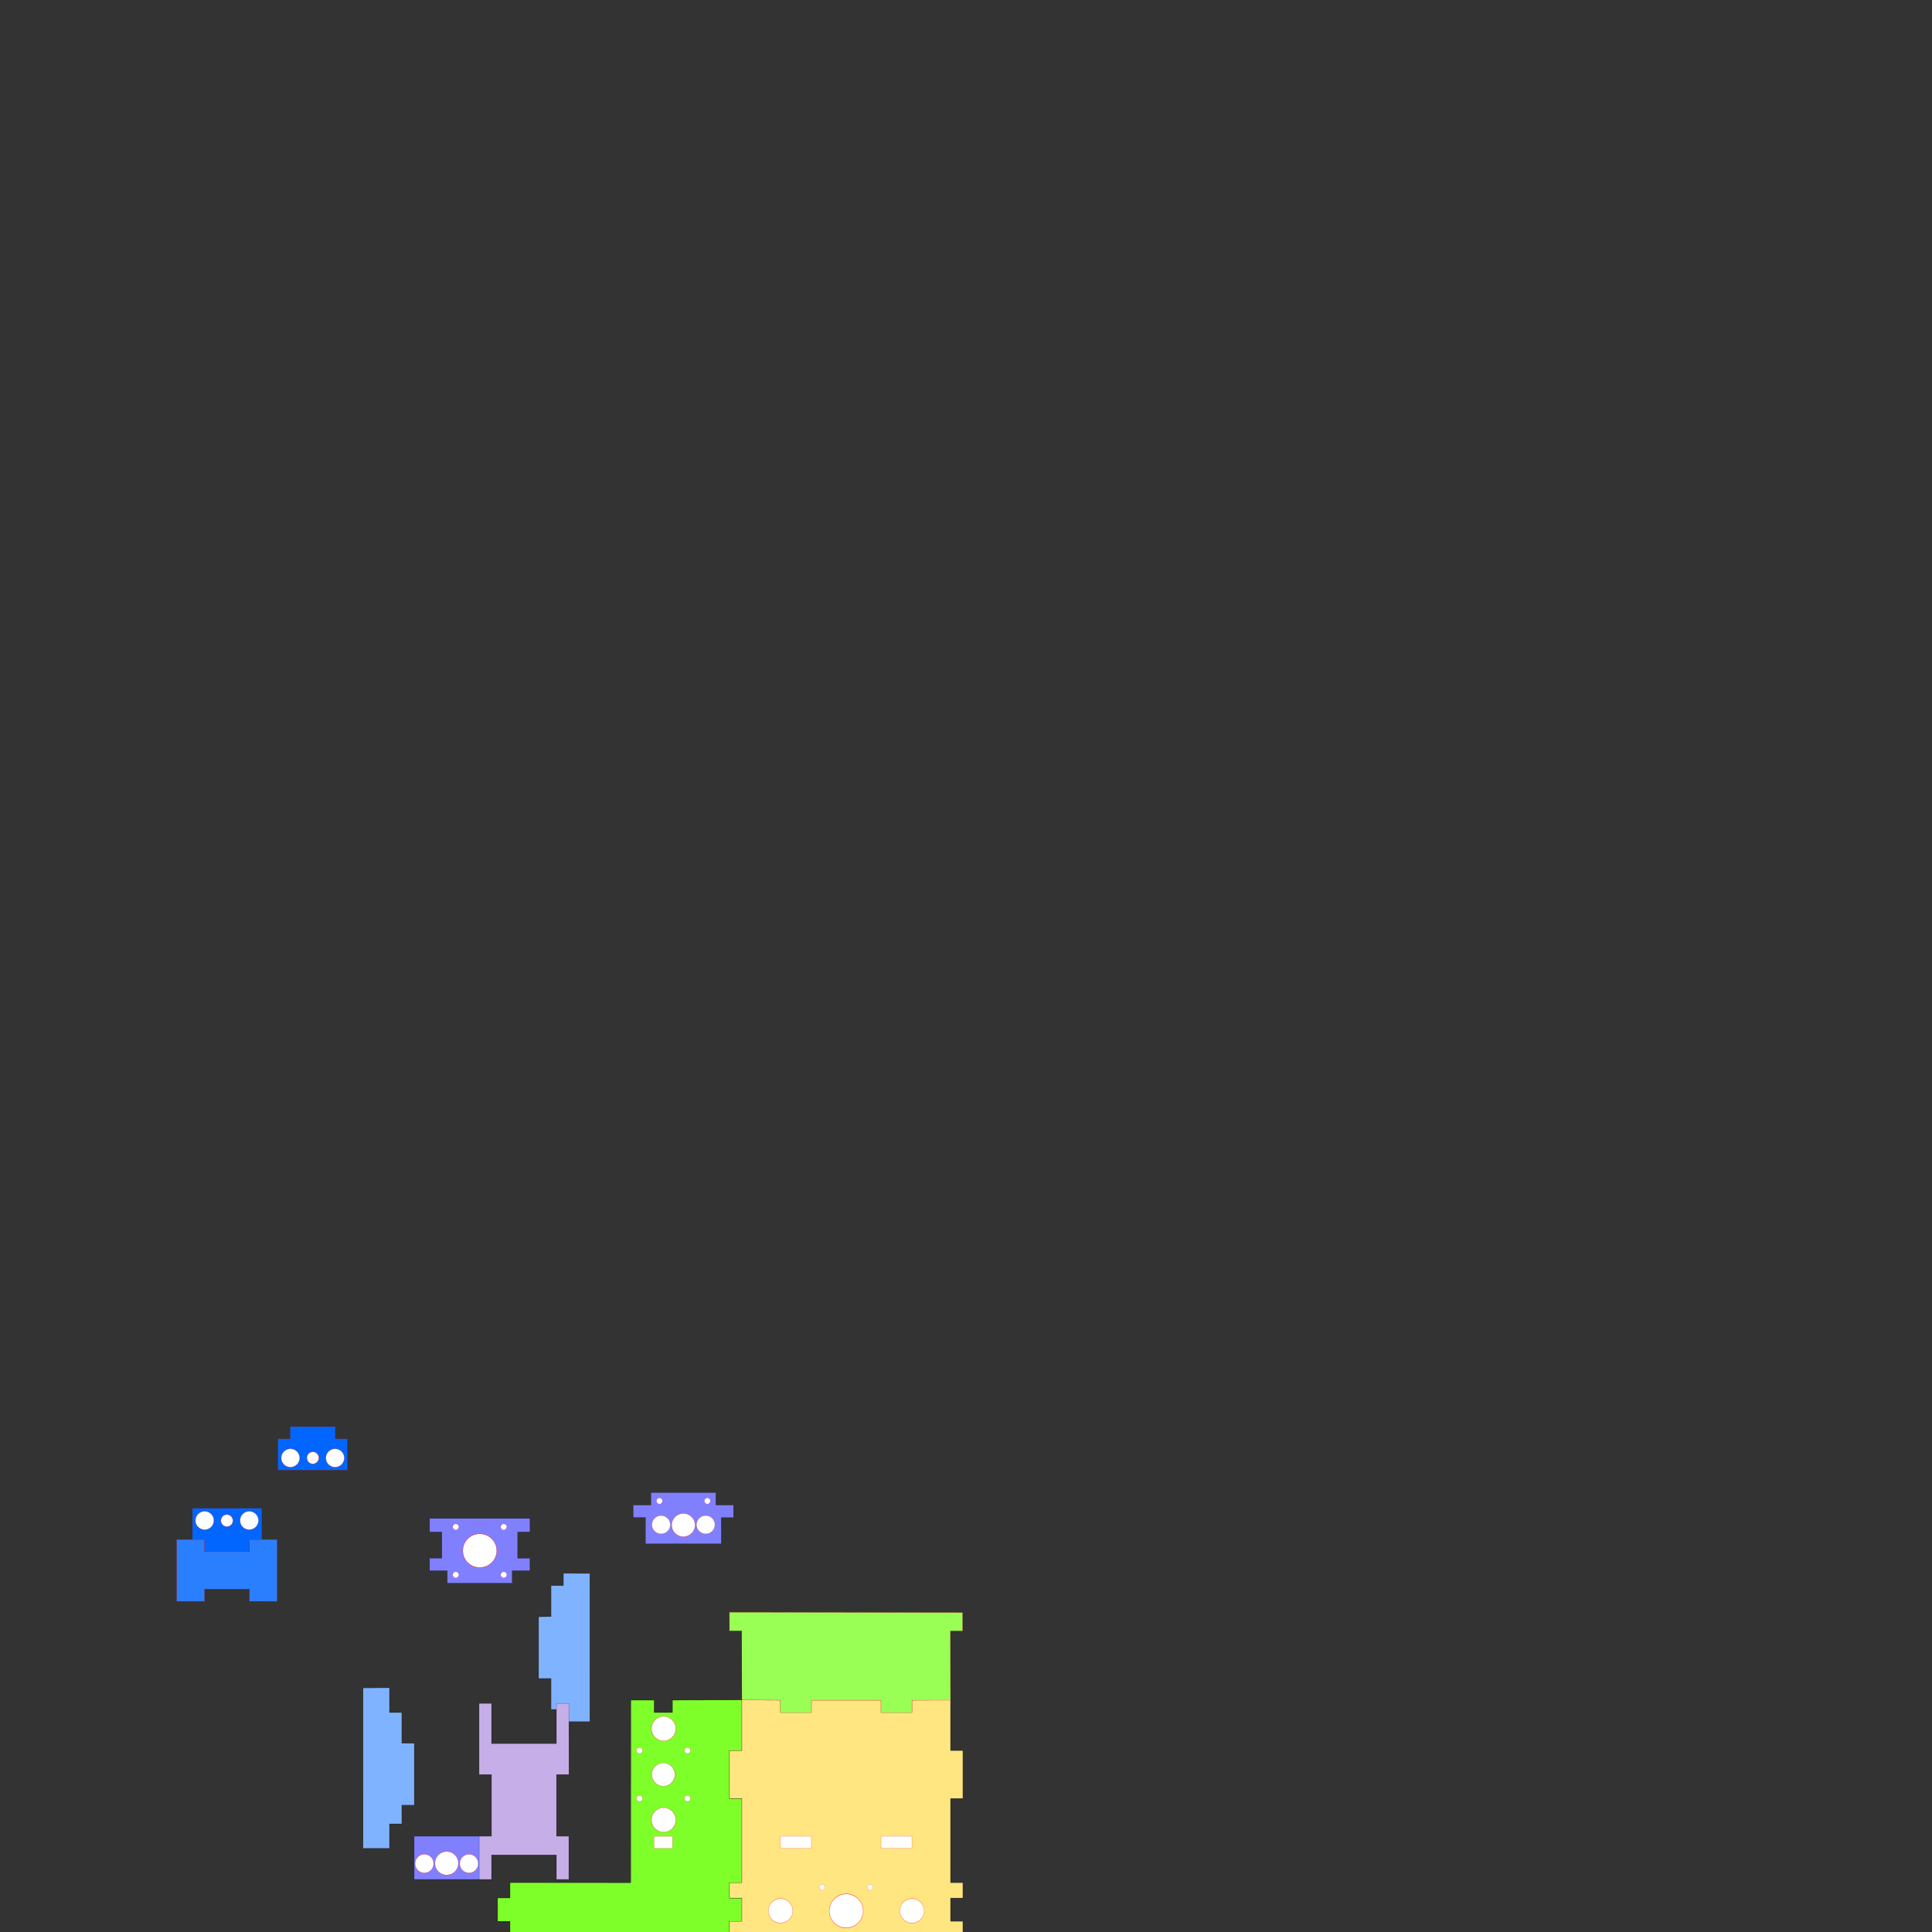 <?xml version="1.0" encoding="UTF-8" standalone="no"?>
<!-- Created with Inkscape (http://www.inkscape.org/) -->

<svg
   xmlns:dc="http://purl.org/dc/elements/1.1/"
   xmlns:cc="http://creativecommons.org/ns#"
   xmlns:rdf="http://www.w3.org/1999/02/22-rdf-syntax-ns#"
   xmlns:svg="http://www.w3.org/2000/svg"
   xmlns="http://www.w3.org/2000/svg"
   xmlns:sodipodi="http://sodipodi.sourceforge.net/DTD/sodipodi-0.dtd"
   xmlns:inkscape="http://www.inkscape.org/namespaces/inkscape"
   width="4429.134"
   height="4429.134"
   id="svg2"
   version="1.1"
   inkscape:version="0.48.2 r9819"
   sodipodi:docname="PCB_CNC_V2_Mini.svg">
  <rect width="100%" height="100%" fill="#333333" stroke="none"/>
  <defs
     id="defs4" />
  <sodipodi:namedview
     id="base"
     pagecolor="#ffffff"
     bordercolor="#666666"
     borderopacity="1.0"
     inkscape:pageopacity="0.0"
     inkscape:pageshadow="2"
     inkscape:zoom="1"
     inkscape:cx="1549.5"
     inkscape:cy="-35.992"
     inkscape:document-units="mm"
     inkscape:current-layer="layer1"
     showgrid="true"
     inkscape:window-width="1793"
     inkscape:window-height="1058"
     inkscape:window-x="-8"
     inkscape:window-y="-8"
     inkscape:window-maximized="1"
     units="mm"
     inkscape:snap-bbox="true"
     showguides="true"
     inkscape:guide-bbox="true"
     showborder="false"
     inkscape:snap-nodes="true"
     inkscape:snap-grids="false"
     inkscape:snap-bbox-midpoints="true"
     inkscape:object-nodes="true"
     inkscape:object-paths="true"
     inkscape:snap-intersection-paths="true"
     inkscape:bbox-nodes="true"
     inkscape:snap-midpoints="false"
     inkscape:snap-object-midpoints="false"
     height="355.6mm">
    <inkscape:grid
       type="xygrid"
       id="grid3013"
       empspacing="5"
       visible="true"
       enabled="true"
       snapvisiblegridlinesonly="true"
       units="mm"
       spacingx="1mm"
       spacingy="1mm" />
    <sodipodi:guide
       orientation="1,0"
       position="0,0"
       id="guide3881" />
    <sodipodi:guide
       orientation="0,1"
       position="768.34,1130.5"
       id="guide3193" />
    <sodipodi:guide
       orientation="0,1"
       position="1145.1,595.25"
       id="guide3262" />
    <sodipodi:guide
       orientation="1,0"
       position="269.82,265.39"
       id="guide3264" />
    <sodipodi:guide
       orientation="0,1"
       position="1516.9,531.48"
       id="guide3268" />
    <sodipodi:guide
       orientation="1,0"
       position="195.2,502.21"
       id="guide3322" />
    <sodipodi:guide
       orientation="1,0"
       position="141.9,502.21"
       id="guide3324" />
    <sodipodi:guide
       orientation="1,0"
       position="70.8,502.21"
       id="guide3326" />
    <sodipodi:guide
       orientation="1,0"
       position="397.72,502.21"
       id="guide3328" />
    <sodipodi:guide
       orientation="1,0"
       position="-668.19,701.51"
       id="guide3330" />
    <sodipodi:guide
       orientation="1,0"
       position="468.81,502.21"
       id="guide3332" />
    <sodipodi:guide
       orientation="1,0"
       position="120.23,147.49"
       id="guide3389" />
    <sodipodi:guide
       orientation="1,0"
       position="1521,365.2"
       id="guide3393" />
    <sodipodi:guide
       orientation="1,0"
       position="1293.5,-50.058"
       id="guide3395" />
    <sodipodi:guide
       orientation="1,0"
       position="1700.8,85.375"
       id="guide3142" />
    <sodipodi:guide
       orientation="1,0"
       position="1169.3,-19.755"
       id="guide3146" />
    <sodipodi:guide
       orientation="0,1"
       position="1127,432.33"
       id="guide3177" />
    <sodipodi:guide
       orientation="0,1"
       position="1126.8,290.83"
       id="guide3181" />
    <sodipodi:guide
       orientation="1,0"
       position="1672.4,421.94"
       id="guide3183" />
    <sodipodi:guide
       orientation="0,1"
       position="1672.4,-17.688"
       id="guide3189" />
    <sodipodi:guide
       orientation="0,1"
       position="1701,467.58"
       id="guide3191" />
    <sodipodi:guide
       orientation="1,0"
       position="2193.8,-578.04"
       id="guide3194" />
    <sodipodi:guide
       orientation="1,0"
       position="1754,-452.5"
       id="guide3200" />
    <sodipodi:guide
       orientation="1,0"
       position="2055,-400.41"
       id="guide3204" />
    <sodipodi:guide
       orientation="1,0"
       position="1878,-311.92"
       id="guide3208" />
    <sodipodi:guide
       orientation="1,0"
       position="2001.8,-426.03"
       id="guide3210" />
    <sodipodi:guide
       orientation="0,1"
       position="1789.3,48.214"
       id="guide3214" />
    <sodipodi:guide
       orientation="0,1"
       position="1877.9,-134.82"
       id="guide3302" />
    <sodipodi:guide
       orientation="1,0"
       position="1575.9,317.23"
       id="guide3314" />
    <sodipodi:guide
       orientation="0,1"
       position="1771.7,503.15"
       id="guide3318" />
    <sodipodi:guide
       orientation="1,0"
       position="1541.6,503.41"
       id="guide3320" />
    <sodipodi:guide
       orientation="1,0"
       position="1499.5,503.51"
       id="guide3323" />
    <sodipodi:guide
       orientation="1,0"
       position="1446.3,531.51"
       id="guide3325" />
    <sodipodi:guide
       orientation="0,1"
       position="1700.7,786.26"
       id="guide3349" />
    <sodipodi:guide
       orientation="0,1"
       position="1700.7,733.06"
       id="guide3351" />
    <sodipodi:guide
       orientation="0,1"
       position="1541.8,219.59"
       id="guide3371" />
    <sodipodi:guide
       orientation="0,1"
       position="1541.6,191.73"
       id="guide3373" />
    <sodipodi:guide
       orientation="0,1"
       position="1521,256.87"
       id="guide3379" />
    <sodipodi:guide
       orientation="0,1"
       position="1700.8,-46.288"
       id="guide3394" />
    <sodipodi:guide
       orientation="1,0"
       position="1098.4,83.125"
       id="guide3396" />
    <sodipodi:guide
       orientation="1,0"
       position="1140.9,88.5"
       id="guide3400" />
    <sodipodi:guide
       orientation="0,1"
       position="1169.3,113.12"
       id="guide3404" />
    <sodipodi:guide
       orientation="1,0"
       position="1126.8,84.375"
       id="guide3406" />
    <sodipodi:guide
       orientation="1,0"
       position="949.6,503.18"
       id="guide3431" />
    <sodipodi:guide
       orientation="1,0"
       position="921.18,191.73"
       id="guide3433" />
    <sodipodi:guide
       orientation="0,1"
       position="1098.4,248"
       id="guide3481" />
    <sodipodi:guide
       orientation="1,0"
       position="892.88,219.93"
       id="guide3501" />
    <sodipodi:guide
       orientation="0,1"
       position="916.23,559.85"
       id="guide3503" />
    <sodipodi:guide
       orientation="0,1"
       position="1684,-407.5"
       id="guide3509" />
    <sodipodi:guide
       orientation="0,1"
       position="1672.8,-578.04"
       id="guide3511" />
    <sodipodi:guide
       orientation="0,1"
       position="2090.6,-549.44"
       id="guide3513" />
    <sodipodi:guide
       orientation="0,1"
       position="1700.8,-223.31"
       id="guide3539" />
    <sodipodi:guide
       orientation="0,1"
       position="1878,-311.92"
       id="guide3541" />
    <sodipodi:guide
       orientation="1,0"
       position="2083.4,-377"
       id="guide3551" />
    <sodipodi:guide
       orientation="0,1"
       position="1672.4,-435.88"
       id="guide3555" />
    <sodipodi:guide
       orientation="1,0"
       position="1803.4,-401.39"
       id="guide3557" />
    <sodipodi:guide
       orientation="1,0"
       position="1952.5,-401.39"
       id="guide3559" />
  </sodipodi:namedview>
  <g
     inkscape:label="Layer 1"
     inkscape:groupmode="layer"
     id="layer1"
     transform="translate(0,3376.771)">
    <g
       id="g3198"
       transform="translate(111.64,988.46)">
      <path
         sodipodi:nodetypes="ccccccccc"
         inkscape:connector-curvature="0"
         id="rect3039-1-2"
         d="m 525.65,-1066.6 l 28.17,0.2 l -0.12,-28.2 l 103.28,0 l -0.28,28 l 27.73,0 l 0,71.55 l -158.78,0 z"
         style="fill:#06f;stroke:red;stroke-width:0.204;stroke-miterlimit:4;stroke-opacity:1" />
      <path
         transform="matrix(0.313,0,0,0.441,576.62,-1453.3)"
         d="m 322.44,976.18 c 0,26.42 -30.14,47.82 -67.32,47.82 c -37.18,0 -67.32,-21.4 -67.32,-47.82 c 0,-26.42 30.14,-47.84 67.32,-47.84 c 37.18,0 67.32,21.42 67.32,47.84 z"
         sodipodi:ry="47.835"
         sodipodi:rx="67.323"
         sodipodi:cy="976.18"
         sodipodi:cx="255.12"
         id="path3021-1-7-9-5-9-4"
         style="fill:white;stroke:red;stroke-opacity:1"
         sodipodi:type="arc" />
      <path
         transform="matrix(0.313,0,0,0.441,474.36,-1453.3)"
         d="m 322.44,976.18 c 0,26.42 -30.14,47.82 -67.32,47.82 c -37.18,0 -67.32,-21.4 -67.32,-47.82 c 0,-26.42 30.14,-47.84 67.32,-47.84 c 37.18,0 67.32,21.42 67.32,47.84 z"
         sodipodi:ry="47.835"
         sodipodi:rx="67.323"
         sodipodi:cy="976.18"
         sodipodi:cx="255.12"
         id="path3021-1-7-9-5-9-74-55"
         style="fill:white;stroke:red;stroke-opacity:1"
         sodipodi:type="arc" />
      <path
         transform="matrix(1.726,0,0,1.726,-1395.9,-2049.8)"
         d="m 1167.6,594.86 c 0,4.44 -3.6,8.04 -8,8.04 c -4.4,0 -8,-3.6 -8,-8.04 c 0,-4.44 3.6,-8.04 8,-8.04 c 4.4,0 8,3.6 8,8.04 z"
         sodipodi:ry="8.0357"
         sodipodi:rx="8.0357"
         sodipodi:cy="594.86"
         sodipodi:cx="1159.6"
         id="path3042-7-4-8-1"
         style="fill:white;stroke:red;stroke-width:0.354;stroke-miterlimit:4;stroke-opacity:1;stroke-dasharray:none"
         sodipodi:type="arc" />
    </g>
    <g
       id="g3192"
       transform="translate(-84.89,1360.6)">
      <path
         sodipodi:nodetypes="ccccccccc"
         inkscape:connector-curvature="0"
         id="rect3039-1-2-1"
         d="m 684.87,-1207.9 l -28.17,-0.1 l 0.12,28.1 l -103.28,0 l 0.28,-28 l -27.73,0 l 0,-71.5 l 158.78,0 z"
         style="fill:#06f;stroke:red;stroke-width:0.204;stroke-miterlimit:4;stroke-opacity:1" />
      <path
         transform="matrix(-0.313,0,0,-0.441,633.9,-821.14)"
         d="m 322.44,976.18 c 0,26.42 -30.14,47.82 -67.32,47.82 c -37.18,0 -67.32,-21.4 -67.32,-47.82 c 0,-26.42 30.14,-47.84 67.32,-47.84 c 37.18,0 67.32,21.42 67.32,47.84 z"
         sodipodi:ry="47.835"
         sodipodi:rx="67.323"
         sodipodi:cy="976.18"
         sodipodi:cx="255.12"
         id="path3021-1-7-9-5-9-4-1"
         style="fill:white;stroke:red;stroke-opacity:1"
         sodipodi:type="arc" />
      <path
         transform="matrix(-0.313,0,0,-0.441,736.15,-821.14)"
         d="m 322.44,976.18 c 0,26.42 -30.14,47.82 -67.32,47.82 c -37.18,0 -67.32,-21.4 -67.32,-47.82 c 0,-26.42 30.14,-47.84 67.32,-47.84 c 37.18,0 67.32,21.42 67.32,47.84 z"
         sodipodi:ry="47.835"
         sodipodi:rx="67.323"
         sodipodi:cy="976.18"
         sodipodi:cx="255.12"
         id="path3021-1-7-9-5-9-74-55-5"
         style="fill:white;stroke:red;stroke-opacity:1"
         sodipodi:type="arc" />
      <path
         transform="matrix(-1.726,0,0,-1.726,2606.5,-224.63)"
         d="m 1167.6,594.86 c 0,4.44 -3.6,8.04 -8,8.04 c -4.4,0 -8,-3.6 -8,-8.04 c 0,-4.44 3.6,-8.04 8,-8.04 c 4.4,0 8,3.6 8,8.04 z"
         sodipodi:ry="8.0357"
         sodipodi:rx="8.0357"
         sodipodi:cy="594.86"
         sodipodi:cx="1159.6"
         id="path3042-7-4-8-1-2"
         style="fill:white;stroke:red;stroke-width:0.354;stroke-miterlimit:4;stroke-opacity:1;stroke-dasharray:none"
         sodipodi:type="arc" />
    </g>
    <path
       style="fill:#2a7fff;stroke:red;stroke-width:0.345;stroke-miterlimit:4;stroke-opacity:1"
       d="m 405.01,294.2 l 63.9,0 l -0.1,-28.1 l 103.32,0 l -0.3,28 l 63.4,0.1 l 0,-141.4 l -63.4,-0.2 l 0.3,28 l -103.32,0 l 0.1,-28.1 l -63.9,0.3 z"
       id="rect3039"
       inkscape:connector-curvature="0"
       sodipodi:nodetypes="ccccccccccccc" />
    <g
       id="g3338"
       transform="translate(0,0.021)">
      <path
         sodipodi:nodetypes="ccccccccccccccccccccccccccccc"
         inkscape:connector-curvature="0"
         id="rect2985-3-2"
         d="m 1446,939.3 l 0.3,-418.45 l 53.2,0 l 0,28.33 l 42.1,0 l 0,-28.33 c 53.1,0 106.1,-0.33 159.2,-0.33 c 0,38.59 0,77.14 0,115.73 l -28.4,0 l 0,109.83 l 28.4,0 l 0,193.19 l -28.4,0 l 0,35.25 l 28.4,0 l 0,53.28 l -28.4,0 l 0,42.3 l -226.4,-0.2 l 0,28.7 l -152.8,0 l 0,-28.7 l -123.9,0.1 l 0,-42.3 l -28.4,0 l 0,-53.28 l 28.4,0 l 0,-35.2 z"
         style="fill:#7fff2a;stroke:black;stroke-width:0.399;stroke-linecap:butt;stroke-linejoin:miter;stroke-miterlimit:4;stroke-opacity:1" />
      <path
         transform="matrix(0,0.417,-0.587,0,2094.4,688.99)"
         d="m 322.44,976.18 c 0,26.42 -30.14,47.82 -67.32,47.82 c -37.18,0 -67.32,-21.4 -67.32,-47.82 c 0,-26.42 30.14,-47.84 67.32,-47.84 c 37.18,0 67.32,21.42 67.32,47.84 z"
         sodipodi:ry="47.835"
         sodipodi:rx="67.323"
         sodipodi:cy="976.18"
         sodipodi:cx="255.12"
         id="path3021-1-9-5-8-9-1-1-3"
         style="fill:white;stroke:red;stroke-opacity:1"
         sodipodi:type="arc" />
      <path
         transform="matrix(0,0.863,0.863,0,1062.6,-364.26)"
         d="m 1167.6,594.86 c 0,4.44 -3.6,8.04 -8,8.04 c -4.4,0 -8,-3.6 -8,-8.04 c 0,-4.44 3.6,-8.04 8,-8.04 c 4.4,0 8,3.6 8,8.04 z"
         sodipodi:ry="8.0357"
         sodipodi:rx="8.0357"
         sodipodi:cy="594.86"
         sodipodi:cx="1159.6"
         id="path3042-4-4-1-4-2-7-2"
         style="fill:white;stroke:red;stroke-width:0.354;stroke-miterlimit:4;stroke-opacity:1;stroke-dasharray:none"
         sodipodi:type="arc" />
      <path
         transform="matrix(0,0.863,0.863,0,952.78,-364.26)"
         d="m 1167.6,594.86 c 0,4.44 -3.6,8.04 -8,8.04 c -4.4,0 -8,-3.6 -8,-8.04 c 0,-4.44 3.6,-8.04 8,-8.04 c 4.4,0 8,3.6 8,8.04 z"
         sodipodi:ry="8.0357"
         sodipodi:rx="8.0357"
         sodipodi:cy="594.86"
         sodipodi:cx="1159.6"
         id="path3042-7-8-8-6-5-1-4-2"
         style="fill:white;stroke:red;stroke-width:0.354;stroke-miterlimit:4;stroke-opacity:1;stroke-dasharray:none"
         sodipodi:type="arc" />
      <path
         transform="matrix(0,0.863,0.863,0,952.78,-254.43)"
         d="m 1167.6,594.86 c 0,4.44 -3.6,8.04 -8,8.04 c -4.4,0 -8,-3.6 -8,-8.04 c 0,-4.44 3.6,-8.04 8,-8.04 c 4.4,0 8,3.6 8,8.04 z"
         sodipodi:ry="8.0357"
         sodipodi:rx="8.0357"
         sodipodi:cy="594.86"
         sodipodi:cx="1159.6"
         id="path3042-7-4-8-8-8-51-6-0-1"
         style="fill:white;stroke:red;stroke-width:0.354;stroke-miterlimit:4;stroke-opacity:1;stroke-dasharray:none"
         sodipodi:type="arc" />
      <path
         transform="matrix(0,0.863,0.863,0,1062.6,-254.43)"
         d="m 1167.6,594.86 c 0,4.44 -3.6,8.04 -8,8.04 c -4.4,0 -8,-3.6 -8,-8.04 c 0,-4.44 3.6,-8.04 8,-8.04 c 4.4,0 8,3.6 8,8.04 z"
         sodipodi:ry="8.0357"
         sodipodi:rx="8.0357"
         sodipodi:cy="594.86"
         sodipodi:cx="1159.6"
         id="path3042-7-0-2-2-5-7-85-9-6"
         style="fill:white;stroke:red;stroke-width:0.354;stroke-miterlimit:4;stroke-opacity:1;stroke-dasharray:none"
         sodipodi:type="arc" />
      <path
         transform="matrix(0,0.417,-0.587,0,2094.4,479.69)"
         d="m 322.44,976.18 c 0,26.42 -30.14,47.82 -67.32,47.82 c -37.18,0 -67.32,-21.4 -67.32,-47.82 c 0,-26.42 30.14,-47.84 67.32,-47.84 c 37.18,0 67.32,21.42 67.32,47.84 z"
         sodipodi:ry="47.835"
         sodipodi:rx="67.323"
         sodipodi:cy="976.18"
         sodipodi:cx="255.12"
         id="path3021-1-9-5-8-9-7-4-8"
         style="fill:white;stroke:red;stroke-opacity:1"
         sodipodi:type="arc" />
      <rect
         transform="matrix(0,-1,1,0,0,0)"
         y="1499.5"
         x="-860.61"
         height="42.148"
         width="27.685"
         id="rect3132-6-8-5"
         style="fill:white;fill-opacity:1;stroke:red;stroke-width:0.354;stroke-miterlimit:4;stroke-opacity:1;stroke-dasharray:none" />
      <path
         transform="matrix(0,0.397,0.558,0,975.97,590.03)"
         d="m 322.44,976.18 c 0,26.42 -30.14,47.82 -67.32,47.82 c -37.18,0 -67.32,-21.4 -67.32,-47.82 c 0,-26.42 30.14,-47.84 67.32,-47.84 c 37.18,0 67.32,21.42 67.32,47.84 z"
         sodipodi:ry="47.835"
         sodipodi:rx="67.323"
         sodipodi:cy="976.18"
         sodipodi:cx="255.12"
         id="path3021-17-4-4-40-2-82-0-2-4-1"
         style="fill:white;stroke:red;stroke-opacity:1"
         sodipodi:type="arc" />
    </g>
    <path
       style="fill:#80b3ff;fill-opacity:1;fill-rule:nonzero;stroke:black;stroke-width:0.356;stroke-linecap:round;stroke-linejoin:bevel;stroke-miterlimit:4;stroke-opacity:1"
       d="m 832.38,548.83 l 0,0 l 0.1,-56.12 l 60.4,-0.2 l 0,56.7 l 28.3,0 l 0,70.52 l 28.5,0.2 l 0,141.6 l -28.5,0 l 0,42.83 l -28.3,0 l 0,56.17 l -60.5,0 l 0.1,-28.1 l 0,0 z"
       id="rect3227"
       inkscape:connector-curvature="0"
       sodipodi:nodetypes="ccccccccccccccccc" />
    <path
       style="fill:#80b3ff;fill-opacity:1;fill-rule:nonzero;stroke:black;stroke-width:0.356;stroke-linecap:round;stroke-linejoin:bevel;stroke-miterlimit:4;stroke-opacity:1"
       d="m 1352.1,258.48 l 0,0 l 0,-28.1 l -60.4,-0.2 l -0.1,28.3 l -28.3,0 l 0,70.9 l -28.5,0.3 l 0,141.5 l 28.5,0 l 0,70.9 l 28.3,0 l 0,28.1 l 60.5,0 l -0.1,-28.1 l 0,0 z"
       id="rect3227-1"
       inkscape:connector-curvature="0"
       sodipodi:nodetypes="ccccccccccccccccc" />
    <path
       style="fill:#c6afe9;stroke:black;stroke-width:0.354;stroke-miterlimit:4;stroke-opacity:1;stroke-dasharray:none"
       d="m 1275.6,528.35 l 0,92.07 l -148.8,0 l 0,-92.07 l -28.4,0 l 0,162.92 l 28.4,0 l 0,141.5 l -28.4,0 l 0,99.1 l 28.4,0 l 0,-56.27 l 148.8,0 l 0,56.27 l 28.4,0 l 0,-99.1 l -28.3,0 l 0,-141.5 l 28.5,0 L 1304,528.35 z"
       id="rect2997"
       inkscape:connector-curvature="0"
       sodipodi:nodetypes="ccccccccccccccccccccc" />
    <g
       transform="translate(866.02,282.28)"
       id="g3296">
      <path
         style="fill:#8080ff;stroke:black;stroke-width:0.354;stroke-miterlimit:4;stroke-opacity:1"
         d="m 348.78,-177.94 l -229.9,0 l 0,30.95 l 28,-0.1 l 0.2,60.19 l -28.2,0 l 0,28.67 l 40.5,0 l 0,28.63 l 148.8,0 l 0,-28.63 l 40.6,0 l 0,-28.44 l -28.1,0 l 0.1,-60.32 l 28.3,0 c 0,0 -0.3,-18.08 -0.3,-30.95 z"
         id="rect3787-0-88-7"
         inkscape:connector-curvature="0"
         sodipodi:nodetypes="ccccccccccccccccc" />
      <path
         transform="matrix(-0.577,0,0,0.811,381.06,-895.77)"
         d="m 322.44,976.18 c 0,26.42 -30.14,47.82 -67.32,47.82 c -37.18,0 -67.32,-21.4 -67.32,-47.82 c 0,-26.42 30.14,-47.84 67.32,-47.84 c 37.18,0 67.32,21.42 67.32,47.84 z"
         sodipodi:ry="47.835"
         sodipodi:rx="67.323"
         sodipodi:cy="976.18"
         sodipodi:cx="255.12"
         id="path3021-17-4-4-45"
         style="fill:white;stroke:red;stroke-opacity:1"
         sodipodi:type="arc" />
      <path
         transform="matrix(-0.863,0,0,0.863,1289.5,-562.19)"
         d="m 1167.6,594.86 c 0,4.44 -3.6,8.04 -8,8.04 c -4.4,0 -8,-3.6 -8,-8.04 c 0,-4.44 3.6,-8.04 8,-8.04 c 4.4,0 8,3.6 8,8.04 z"
         sodipodi:ry="8.0357"
         sodipodi:rx="8.0357"
         sodipodi:cy="594.86"
         sodipodi:cx="1159.6"
         id="path3042-4"
         style="fill:white;stroke:red;stroke-width:0.354;stroke-miterlimit:4;stroke-opacity:1;stroke-dasharray:none"
         sodipodi:type="arc" />
      <path
         transform="matrix(-0.863,0,0,0.863,1289.5,-671.99)"
         d="m 1167.6,594.86 c 0,4.44 -3.6,8.04 -8,8.04 c -4.4,0 -8,-3.6 -8,-8.04 c 0,-4.44 3.6,-8.04 8,-8.04 c 4.4,0 8,3.6 8,8.04 z"
         sodipodi:ry="8.0357"
         sodipodi:rx="8.0357"
         sodipodi:cy="594.86"
         sodipodi:cx="1159.6"
         id="path3042-7-8"
         style="fill:white;stroke:red;stroke-width:0.354;stroke-miterlimit:4;stroke-opacity:1;stroke-dasharray:none"
         sodipodi:type="arc" />
      <path
         transform="matrix(-0.863,0,0,0.863,1179.6,-671.99)"
         d="m 1167.6,594.86 c 0,4.44 -3.6,8.04 -8,8.04 c -4.4,0 -8,-3.6 -8,-8.04 c 0,-4.44 3.6,-8.04 8,-8.04 c 4.4,0 8,3.6 8,8.04 z"
         sodipodi:ry="8.0357"
         sodipodi:rx="8.0357"
         sodipodi:cy="594.86"
         sodipodi:cx="1159.6"
         id="path3042-7-4-8"
         style="fill:white;stroke:red;stroke-width:0.354;stroke-miterlimit:4;stroke-opacity:1;stroke-dasharray:none"
         sodipodi:type="arc" />
      <path
         transform="matrix(-0.863,0,0,0.863,1179.6,-562.19)"
         d="m 1167.6,594.86 c 0,4.44 -3.6,8.04 -8,8.04 c -4.4,0 -8,-3.6 -8,-8.04 c 0,-4.44 3.6,-8.04 8,-8.04 c 4.4,0 8,3.6 8,8.04 z"
         sodipodi:ry="8.0357"
         sodipodi:rx="8.0357"
         sodipodi:cy="594.86"
         sodipodi:cx="1159.6"
         id="path3042-7-0-2"
         style="fill:white;stroke:red;stroke-width:0.354;stroke-miterlimit:4;stroke-opacity:1;stroke-dasharray:none"
         sodipodi:type="arc" />
    </g>
    <g
       id="g3144"
       transform="translate(969.4,407.98)">
      <path
         style="fill:#8080ff;stroke:black;stroke-width:0.354;stroke-miterlimit:4;stroke-opacity:1"
         d="m 684.18,-245.52 l -0.2,-60.19 l 28.2,0 l 0,-28.67 l -40.5,0 l 0,-28.63 l -148.8,0 l 0,28.63 l -40.6,0 l 0,28.44 l 28.1,0 l -0.1,60.32 z"
         id="rect3787-0-88-7-9"
         inkscape:connector-curvature="0"
         sodipodi:nodetypes="ccccccccccccc" />
      <path
         transform="matrix(0.397,0,0,-0.558,495.98,256.21)"
         d="m 322.44,976.18 c 0,26.42 -30.14,47.82 -67.32,47.82 c -37.18,0 -67.32,-21.4 -67.32,-47.82 c 0,-26.42 30.14,-47.84 67.32,-47.84 c 37.18,0 67.32,21.42 67.32,47.84 z"
         sodipodi:ry="47.835"
         sodipodi:rx="67.323"
         sodipodi:cy="976.18"
         sodipodi:cx="255.12"
         id="path3021-17-4-4-4"
         style="fill:white;stroke:red;stroke-opacity:1"
         sodipodi:type="arc" />
      <path
         transform="matrix(0.313,0,0,-0.441,568.6,141.2)"
         d="m 322.44,976.18 c 0,26.42 -30.14,47.82 -67.32,47.82 c -37.18,0 -67.32,-21.4 -67.32,-47.82 c 0,-26.42 30.14,-47.84 67.32,-47.84 c 37.18,0 67.32,21.42 67.32,47.84 z"
         sodipodi:ry="47.835"
         sodipodi:rx="67.323"
         sodipodi:cy="976.18"
         sodipodi:cx="255.12"
         id="path3021-1-7-9-5-9-8"
         style="fill:white;stroke:red;stroke-opacity:1"
         sodipodi:type="arc" />
      <path
         transform="matrix(0.863,0,0,-0.863,-458.31,169.55)"
         d="m 1167.6,594.86 c 0,4.44 -3.6,8.04 -8,8.04 c -4.4,0 -8,-3.6 -8,-8.04 c 0,-4.44 3.6,-8.04 8,-8.04 c 4.4,0 8,3.6 8,8.04 z"
         sodipodi:ry="8.0357"
         sodipodi:rx="8.0357"
         sodipodi:cy="594.86"
         sodipodi:cx="1159.6"
         id="path3042-4-8"
         style="fill:white;stroke:red;stroke-width:0.354;stroke-miterlimit:4;stroke-opacity:1;stroke-dasharray:none"
         sodipodi:type="arc" />
      <path
         transform="matrix(0.863,0,0,-0.863,-348.47,169.55)"
         d="m 1167.6,594.86 c 0,4.44 -3.6,8.04 -8,8.04 c -4.4,0 -8,-3.6 -8,-8.04 c 0,-4.44 3.6,-8.04 8,-8.04 c 4.4,0 8,3.6 8,8.04 z"
         sodipodi:ry="8.0357"
         sodipodi:rx="8.0357"
         sodipodi:cy="594.86"
         sodipodi:cx="1159.6"
         id="path3042-7-0-2-5"
         style="fill:white;stroke:red;stroke-width:0.354;stroke-miterlimit:4;stroke-opacity:1;stroke-dasharray:none"
         sodipodi:type="arc" />
      <path
         transform="matrix(0.313,0,0,-0.441,466.35,141.2)"
         d="m 322.44,976.18 c 0,26.42 -30.14,47.82 -67.32,47.82 c -37.18,0 -67.32,-21.4 -67.32,-47.82 c 0,-26.42 30.14,-47.84 67.32,-47.84 c 37.18,0 67.32,21.42 67.32,47.84 z"
         sodipodi:ry="47.835"
         sodipodi:rx="67.323"
         sodipodi:cy="976.18"
         sodipodi:cx="255.12"
         id="path3021-1-7-9-5-9-74-5"
         style="fill:white;stroke:red;stroke-opacity:1"
         sodipodi:type="arc" />
    </g>
    <path
       sodipodi:nodetypes="cccccc"
       inkscape:connector-curvature="0"
       id="rect3787-0-88-7-9-4"
       d="m 949.59,832.74 l 148.81,0 c 0,33.03 0,66.07 0,99.1 l -148.81,0 l 0,-20.59 z"
       style="fill:#8080ff;stroke:black;stroke-width:0.301;stroke-miterlimit:4;stroke-opacity:1" />
    <path
       sodipodi:type="arc"
       style="fill:white;stroke:red;stroke-opacity:1"
       id="path3021-17-4-4-4-0"
       sodipodi:cx="255.12"
       sodipodi:cy="976.18"
       sodipodi:rx="67.323"
       sodipodi:ry="47.835"
       d="m 322.44,976.18 a 67.323,47.835 0 1 1 -134.64,0 a 67.323,47.835 0 1 1 134.64,0 z"
       transform="matrix(0.397,0,0,0.558,922.7,350.05)" />
    <path
       sodipodi:type="arc"
       style="fill:white;stroke:red;stroke-opacity:1"
       id="path3021-1-7-9-5-9-8-9"
       sodipodi:cx="255.12"
       sodipodi:cy="976.18"
       sodipodi:rx="67.323"
       sodipodi:ry="47.835"
       d="m 322.44,976.18 a 67.323,47.835 0 1 1 -134.64,0 a 67.323,47.835 0 1 1 134.64,0 z"
       transform="matrix(0.313,0,0,0.441,995.32,465.05)" />
    <path
       sodipodi:type="arc"
       style="fill:white;stroke:red;stroke-opacity:1"
       id="path3021-1-7-9-5-9-74-5-4"
       sodipodi:cx="255.12"
       sodipodi:cy="976.18"
       sodipodi:rx="67.323"
       sodipodi:ry="47.835"
       d="m 322.44,976.18 a 67.323,47.835 0 1 1 -134.64,0 a 67.323,47.835 0 1 1 134.64,0 z"
       transform="matrix(0.313,0,0,0.441,893.07,465.05)" />
    <path
       style="fill:#ffb380;stroke:black;stroke-width:0.468;stroke-linecap:butt;stroke-linejoin:miter;stroke-miterlimit:4;stroke-opacity:1"
       d="m 1672.4,1070.1 l 131,0 l 0,28.6 l 149.1,0 l 0,-28.6 l 130.8,0 l 0,28.6 l 0.2,88.5 l -28.5,0.1 l 0,177 l 28.5,0 l -0.2,95.6 l 0,28.6 l -130.8,-0.3 l 0,-28.6 l -149.1,0.3 l 0,28.6 l -131,-0.3 l 0,-123.9 l 28.4,0 l 0,-177.1 l -28.4,0 z"
       id="rect2987"
       inkscape:connector-curvature="0"
       sodipodi:nodetypes="ccccccccccccccccccccccc" />
    <g
       id="g3381">
      <g
         transform="translate(0,4.051)"
         id="g3224">
        <path
           sodipodi:nodetypes="ccccccccccccccccccccccccccccccccccccccccccccc"
           inkscape:connector-curvature="0"
           id="rect2989-4-1-2-0-7"
           d="m 2207.4,935.24 l -28.3,0 l 0,-193.14 l 28.3,0 l 0,-109.9 l -28.3,0 l 0,-115.7 l -88.5,0.33 l 0,28.33 l -70.9,0 l 0,-28.33 l -159.5,0 l 0,28.33 l -70.9,0 l 0,-28.33 l -88.5,-0.33 l 0,115.7 l -28.4,0 l 0,109.9 l 28.4,0 l 0,193.14 l -28.4,0 l 0,35.25 l 28.4,0 l 0,53.21 l -28.4,0 l 0,42.3 l 28.4,0 l 0,28.6 l 88.5,0 l 0,-28.6 l 70.9,0 l 0,28.6 l 159.5,0 l 0,-28.6 c 54.4,0 46.5,0 70.9,0 l 0,28.6 l 88.5,0 l 0,-28.6 l 28.3,0 l 0,-42.3 l -28.3,0 l 0,-53.22 l 28.3,0 z"
           style="fill:#ffe680;stroke:black;stroke-width:0.389;stroke-miterlimit:4;stroke-opacity:1" />
        <path
           sodipodi:type="arc"
           style="fill:white;stroke:red;stroke-opacity:1"
           id="path3021-1"
           sodipodi:cx="255.12"
           sodipodi:cy="976.18"
           sodipodi:rx="67.323"
           sodipodi:ry="47.835"
           d="m 322.44,976.18 c 0,26.42 -30.14,47.82 -67.32,47.82 c -37.18,0 -67.32,-21.4 -67.32,-47.82 c 0,-26.42 30.14,-47.84 67.32,-47.84 c 37.18,0 67.32,21.42 67.32,47.84 z"
           transform="matrix(-0.579,0,0,-0.815,2087.7,1795.5)" />
        <path
           sodipodi:type="arc"
           style="fill:white;stroke:red;stroke-opacity:1"
           id="path3021-1-9-5-8-9-1"
           sodipodi:cx="255.12"
           sodipodi:cy="976.18"
           sodipodi:rx="67.323"
           sodipodi:ry="47.835"
           d="m 322.44,976.18 c 0,26.42 -30.14,47.82 -67.32,47.82 c -37.18,0 -67.32,-21.4 -67.32,-47.82 c 0,-26.42 30.14,-47.84 67.32,-47.84 c 37.18,0 67.32,21.42 67.32,47.84 z"
           transform="matrix(-0.417,0,0,0.587,2197.1,426.67)" />
        <path
           sodipodi:type="arc"
           style="fill:white;stroke:red;stroke-opacity:1"
           id="path3021-1-7-4-2-6-0-5"
           sodipodi:cx="255.12"
           sodipodi:cy="976.18"
           sodipodi:rx="67.323"
           sodipodi:ry="47.835"
           d="m 322.44,976.18 c 0,26.42 -30.14,47.82 -67.32,47.82 c -37.18,0 -67.32,-21.4 -67.32,-47.82 c 0,-26.42 30.14,-47.84 67.32,-47.84 c 37.18,0 67.32,21.42 67.32,47.84 z"
           transform="matrix(-0.417,0,0,0.587,1895.8,426.67)" />
        <path
           sodipodi:type="arc"
           style="fill:white;stroke:red;stroke-width:0.354;stroke-miterlimit:4;stroke-opacity:1;stroke-dasharray:none"
           id="path3042-4-4-1-2-8-7-0-0-2"
           sodipodi:cx="1159.6"
           sodipodi:cy="594.86"
           sodipodi:rx="8.0357"
           sodipodi:ry="8.0357"
           d="m 1167.6,594.86 c 0,4.44 -3.6,8.04 -8,8.04 c -4.4,0 -8,-3.6 -8,-8.04 c 0,-4.44 3.6,-8.04 8,-8.04 c 4.4,0 8,3.6 8,8.04 z"
           transform="matrix(0,-0.863,0.863,0,1481.3,2056.4)" />
        <path
           sodipodi:type="arc"
           style="fill:white;stroke:red;stroke-width:0.354;stroke-miterlimit:4;stroke-opacity:1;stroke-dasharray:none"
           id="path3042-7-8-8-6-4-8-6-2-6-7"
           sodipodi:cx="1159.6"
           sodipodi:cy="594.86"
           sodipodi:rx="8.0357"
           sodipodi:ry="8.0357"
           d="m 1167.6,594.86 c 0,4.44 -3.6,8.04 -8,8.04 c -4.4,0 -8,-3.6 -8,-8.04 c 0,-4.44 3.6,-8.04 8,-8.04 c 4.4,0 8,3.6 8,8.04 z"
           transform="matrix(0,-0.863,0.863,0,1371.5,2056.4)" />
        <path
           sodipodi:type="arc"
           style="fill:white;stroke:red;stroke-width:0.354;stroke-miterlimit:4;stroke-opacity:1;stroke-dasharray:none"
           id="path3042-7-4-8-8-8-55-2-1-4-1-6"
           sodipodi:cx="1159.6"
           sodipodi:cy="594.86"
           sodipodi:rx="8.0357"
           sodipodi:ry="8.0357"
           d="m 1167.6,594.86 c 0,4.44 -3.6,8.04 -8,8.04 c -4.4,0 -8,-3.6 -8,-8.04 c 0,-4.44 3.6,-8.04 8,-8.04 c 4.4,0 8,3.6 8,8.04 z"
           transform="matrix(0,-0.863,0.863,0,1371.5,1946.5)" />
        <path
           sodipodi:type="arc"
           style="fill:white;stroke:red;stroke-width:0.354;stroke-miterlimit:4;stroke-opacity:1;stroke-dasharray:none"
           id="path3042-7-0-2-2-5-1-4-4-8-3-1"
           sodipodi:cx="1159.6"
           sodipodi:cy="594.86"
           sodipodi:rx="8.0357"
           sodipodi:ry="8.0357"
           d="m 1167.6,594.86 c 0,4.44 -3.6,8.04 -8,8.04 c -4.4,0 -8,-3.6 -8,-8.04 c 0,-4.44 3.6,-8.04 8,-8.04 c 4.4,0 8,3.6 8,8.04 z"
           transform="matrix(0,-0.863,0.863,0,1481.3,1946.5)" />
      </g>
      <rect
         transform="translate(0,-3376.8)"
         y="4209.5"
         x="1789.3"
         height="27.86"
         width="70.9"
         id="rect3375"
         style="fill:white;fill-opacity:1;fill-rule:nonzero;stroke:red;stroke-width:0.354;stroke-linecap:round;stroke-linejoin:bevel;stroke-miterlimit:4;stroke-opacity:1;stroke-dasharray:none" />
      <rect
         transform="translate(0,-3376.8)"
         y="4209.5"
         x="2019.7"
         height="27.86"
         width="70.9"
         id="rect3377"
         style="fill:white;fill-opacity:1;fill-rule:nonzero;stroke:red;stroke-width:0.354;stroke-linecap:round;stroke-linejoin:bevel;stroke-miterlimit:4;stroke-opacity:1;stroke-dasharray:none" />
    </g>
    <rect
       style="fill:#ff2a2a;fill-opacity:1;stroke:black;stroke-width:0.196;stroke-miterlimit:4;stroke-opacity:1;stroke-dasharray:none"
       id="rect3212"
       width="354.14"
       height="176.97"
       x="1700.8"
       y="1275.7" />
    <path
       sodipodi:nodetypes="ccccccccccccccccccccccccc"
       inkscape:connector-curvature="0"
       id="rect2989-4-1-2-0-7-7"
       d="m 1672.5,1637.1 l 535,0 l 0,-35.3 l -28.4,0 l 0,-53.2 l 28.4,0 l 0,-42.3 l -28.4,0 l 0,-28.6 l -88.5,0 l 0,28.6 l -70.9,0 l 0,-28.6 l -159.5,0 l 0,28.6 c -54.4,0 -46.5,0 -70.9,0 l 0,-28.6 l -88.5,0 l 0,28.6 l -28.3,0 l 0,42.3 l 28.3,0 l 0,53.2 l -28.3,0 z"
       style="fill:#ffe680;stroke:black;stroke-width:0.389;stroke-miterlimit:4;stroke-opacity:1" />
    <path
       sodipodi:type="arc"
       style="fill:white;stroke:red;stroke-opacity:1"
       id="path3021-1-9-5-8-9-1-0"
       sodipodi:cx="255.12"
       sodipodi:cy="976.18"
       sodipodi:rx="67.323"
       sodipodi:ry="47.835"
       d="m 322.44,976.18 a 67.323,47.835 0 1 1 -134.64,0 a 67.323,47.835 0 1 1 134.64,0 z"
       transform="matrix(0.417,0,0,-0.587,1647.5,1937.7)" />
    <path
       sodipodi:type="arc"
       style="fill:white;stroke:red;stroke-opacity:1"
       id="path3021-1-7-4-2-6-0-5-9"
       sodipodi:cx="255.12"
       sodipodi:cy="976.18"
       sodipodi:rx="67.323"
       sodipodi:ry="47.835"
       d="m 322.44,976.18 a 67.323,47.835 0 1 1 -134.64,0 a 67.323,47.835 0 1 1 134.64,0 z"
       transform="matrix(0.417,0,0,-0.587,1895.3,1937.7)" />
    <path
       sodipodi:type="arc"
       style="fill:white;stroke:red;stroke-width:0.354;stroke-miterlimit:4;stroke-opacity:1;stroke-dasharray:none"
       id="path3042-4-4-1-2-8-7-0-0-2-4"
       sodipodi:cx="1159.6"
       sodipodi:cy="594.86"
       sodipodi:rx="8.0357"
       sodipodi:ry="8.0357"
       d="m 1167.6,594.86 a 8.036,8.036 0 1 1 -16,0 a 8.036,8.036 0 1 1 16,0 z"
       transform="matrix(0,0.863,-0.863,0,2336.6,322.82)" />
    <path
       sodipodi:type="arc"
       style="fill:white;stroke:red;stroke-width:0.354;stroke-miterlimit:4;stroke-opacity:1;stroke-dasharray:none"
       id="path3042-7-8-8-6-4-8-6-2-6-7-8"
       sodipodi:cx="1159.6"
       sodipodi:cy="594.86"
       sodipodi:rx="8.0357"
       sodipodi:ry="8.0357"
       d="m 1167.6,594.86 a 8.036,8.036 0 1 1 -16,0 a 8.036,8.036 0 1 1 16,0 z"
       transform="matrix(0,0.863,-0.863,0,2446.4,322.82)" />
    <path
       sodipodi:type="arc"
       style="fill:white;stroke:red;stroke-width:0.354;stroke-miterlimit:4;stroke-opacity:1;stroke-dasharray:none"
       id="path3042-7-4-8-8-8-55-2-1-4-1-6-8"
       sodipodi:cx="1159.6"
       sodipodi:cy="594.86"
       sodipodi:rx="8.0357"
       sodipodi:ry="8.0357"
       d="m 1167.6,594.86 a 8.036,8.036 0 1 1 -16,0 a 8.036,8.036 0 1 1 16,0 z"
       transform="matrix(0,0.863,-0.863,0,2446.4,432.72)" />
    <path
       sodipodi:type="arc"
       style="fill:white;stroke:red;stroke-width:0.354;stroke-miterlimit:4;stroke-opacity:1;stroke-dasharray:none"
       id="path3042-7-0-2-2-5-1-4-4-8-3-1-2"
       sodipodi:cx="1159.6"
       sodipodi:cy="594.86"
       sodipodi:rx="8.0357"
       sodipodi:ry="8.0357"
       d="m 1167.6,594.86 a 8.036,8.036 0 1 1 -16,0 a 8.036,8.036 0 1 1 16,0 z"
       transform="matrix(0,0.863,-0.863,0,2336.6,432.72)" />
    <path
       sodipodi:type="arc"
       style="fill:white;stroke:red;stroke-opacity:1"
       id="path3021-1-4-4"
       sodipodi:cx="255.12"
       sodipodi:cy="976.18"
       sodipodi:rx="67.323"
       sodipodi:ry="47.835"
       d="m 322.44,976.18 a 67.323,47.835 0 1 1 -134.64,0 a 67.323,47.835 0 1 1 134.64,0 z"
       transform="matrix(0.501,0,0,0.705,1750.1,690.66)" />
    <path
       style="fill:#9f5;stroke:red;stroke-width:0.327;stroke-miterlimit:4;stroke-opacity:1"
       d="m 1672.3,319.3 l 0,42.6 l 28.3,0 l 0.2,158.65 l 88.5,0.33 l 0,28.33 l 70.9,0 l 0,-28.33 l 159.5,0 l 0,28.33 l 70.9,0 l 0,-28.33 l 88.5,0 l -0.3,-158.75 l 28,0 l -0.1,-42.1 z"
       id="rect3035"
       inkscape:connector-curvature="0"
       sodipodi:nodetypes="ccccccccccccccccc" />
    <g
       transform="translate(-549.25,2097.1)"
       id="g3189-7">
      <rect
         y="-792.34"
         x="2352.8"
         height="148.82"
         width="148.82"
         id="rect3787-1-6"
         style="fill:#f55;stroke:black;stroke-width:0.354;stroke-miterlimit:4;stroke-opacity:1;stroke-dasharray:none" />
      <path
         transform="matrix(0,-0.501,-0.705,0,3115.3,-590.15)"
         d="m 322.44,976.18 c 0,26.42 -30.14,47.82 -67.32,47.82 c -37.18,0 -67.32,-21.4 -67.32,-47.82 c 0,-26.42 30.14,-47.84 67.32,-47.84 c 37.18,0 67.32,21.42 67.32,47.84 z"
         sodipodi:ry="47.835"
         sodipodi:rx="67.323"
         sodipodi:cy="976.18"
         sodipodi:cx="255.12"
         id="path3021-17-4-4-40-2-8-7-4-1"
         style="fill:white;stroke:red;stroke-opacity:1"
         sodipodi:type="arc" />
      <path
         transform="matrix(0,-0.863,-0.863,0,2885.9,337.55)"
         d="m 1167.6,594.86 c 0,4.44 -3.6,8.04 -8,8.04 c -4.4,0 -8,-3.6 -8,-8.04 c 0,-4.44 3.6,-8.04 8,-8.04 c 4.4,0 8,3.6 8,8.04 z"
         sodipodi:ry="8.0357"
         sodipodi:rx="8.0357"
         sodipodi:cy="594.86"
         sodipodi:cx="1159.6"
         id="path3042-4-4-1-2-8-7-0-09-4"
         style="fill:white;stroke:red;stroke-width:0.354;stroke-miterlimit:4;stroke-opacity:1;stroke-dasharray:none"
         sodipodi:type="arc" />
      <path
         transform="matrix(0,-0.863,-0.863,0,2995.7,337.55)"
         d="m 1167.6,594.86 c 0,4.44 -3.6,8.04 -8,8.04 c -4.4,0 -8,-3.6 -8,-8.04 c 0,-4.44 3.6,-8.04 8,-8.04 c 4.4,0 8,3.6 8,8.04 z"
         sodipodi:ry="8.0357"
         sodipodi:rx="8.0357"
         sodipodi:cy="594.86"
         sodipodi:cx="1159.6"
         id="path3042-7-8-8-6-4-8-6-2-4-2"
         style="fill:white;stroke:red;stroke-width:0.354;stroke-miterlimit:4;stroke-opacity:1;stroke-dasharray:none"
         sodipodi:type="arc" />
      <path
         transform="matrix(0,-0.863,-0.863,0,2995.7,227.75)"
         d="m 1167.6,594.86 c 0,4.44 -3.6,8.04 -8,8.04 c -4.4,0 -8,-3.6 -8,-8.04 c 0,-4.44 3.6,-8.04 8,-8.04 c 4.4,0 8,3.6 8,8.04 z"
         sodipodi:ry="8.0357"
         sodipodi:rx="8.0357"
         sodipodi:cy="594.86"
         sodipodi:cx="1159.6"
         id="path3042-7-4-8-8-8-55-2-1-4-8-3"
         style="fill:white;stroke:red;stroke-width:0.354;stroke-miterlimit:4;stroke-opacity:1;stroke-dasharray:none"
         sodipodi:type="arc" />
      <path
         transform="matrix(0,-0.863,-0.863,0,2885.9,227.75)"
         d="m 1167.6,594.86 c 0,4.44 -3.6,8.04 -8,8.04 c -4.4,0 -8,-3.6 -8,-8.04 c 0,-4.44 3.6,-8.04 8,-8.04 c 4.4,0 8,3.6 8,8.04 z"
         sodipodi:ry="8.0357"
         sodipodi:rx="8.0357"
         sodipodi:cy="594.86"
         sodipodi:cx="1159.6"
         id="path3042-7-0-2-2-5-1-4-4-8-8-22"
         style="fill:white;stroke:red;stroke-width:0.354;stroke-miterlimit:4;stroke-opacity:1;stroke-dasharray:none"
         sodipodi:type="arc" />
    </g>
  </g>
</svg>

